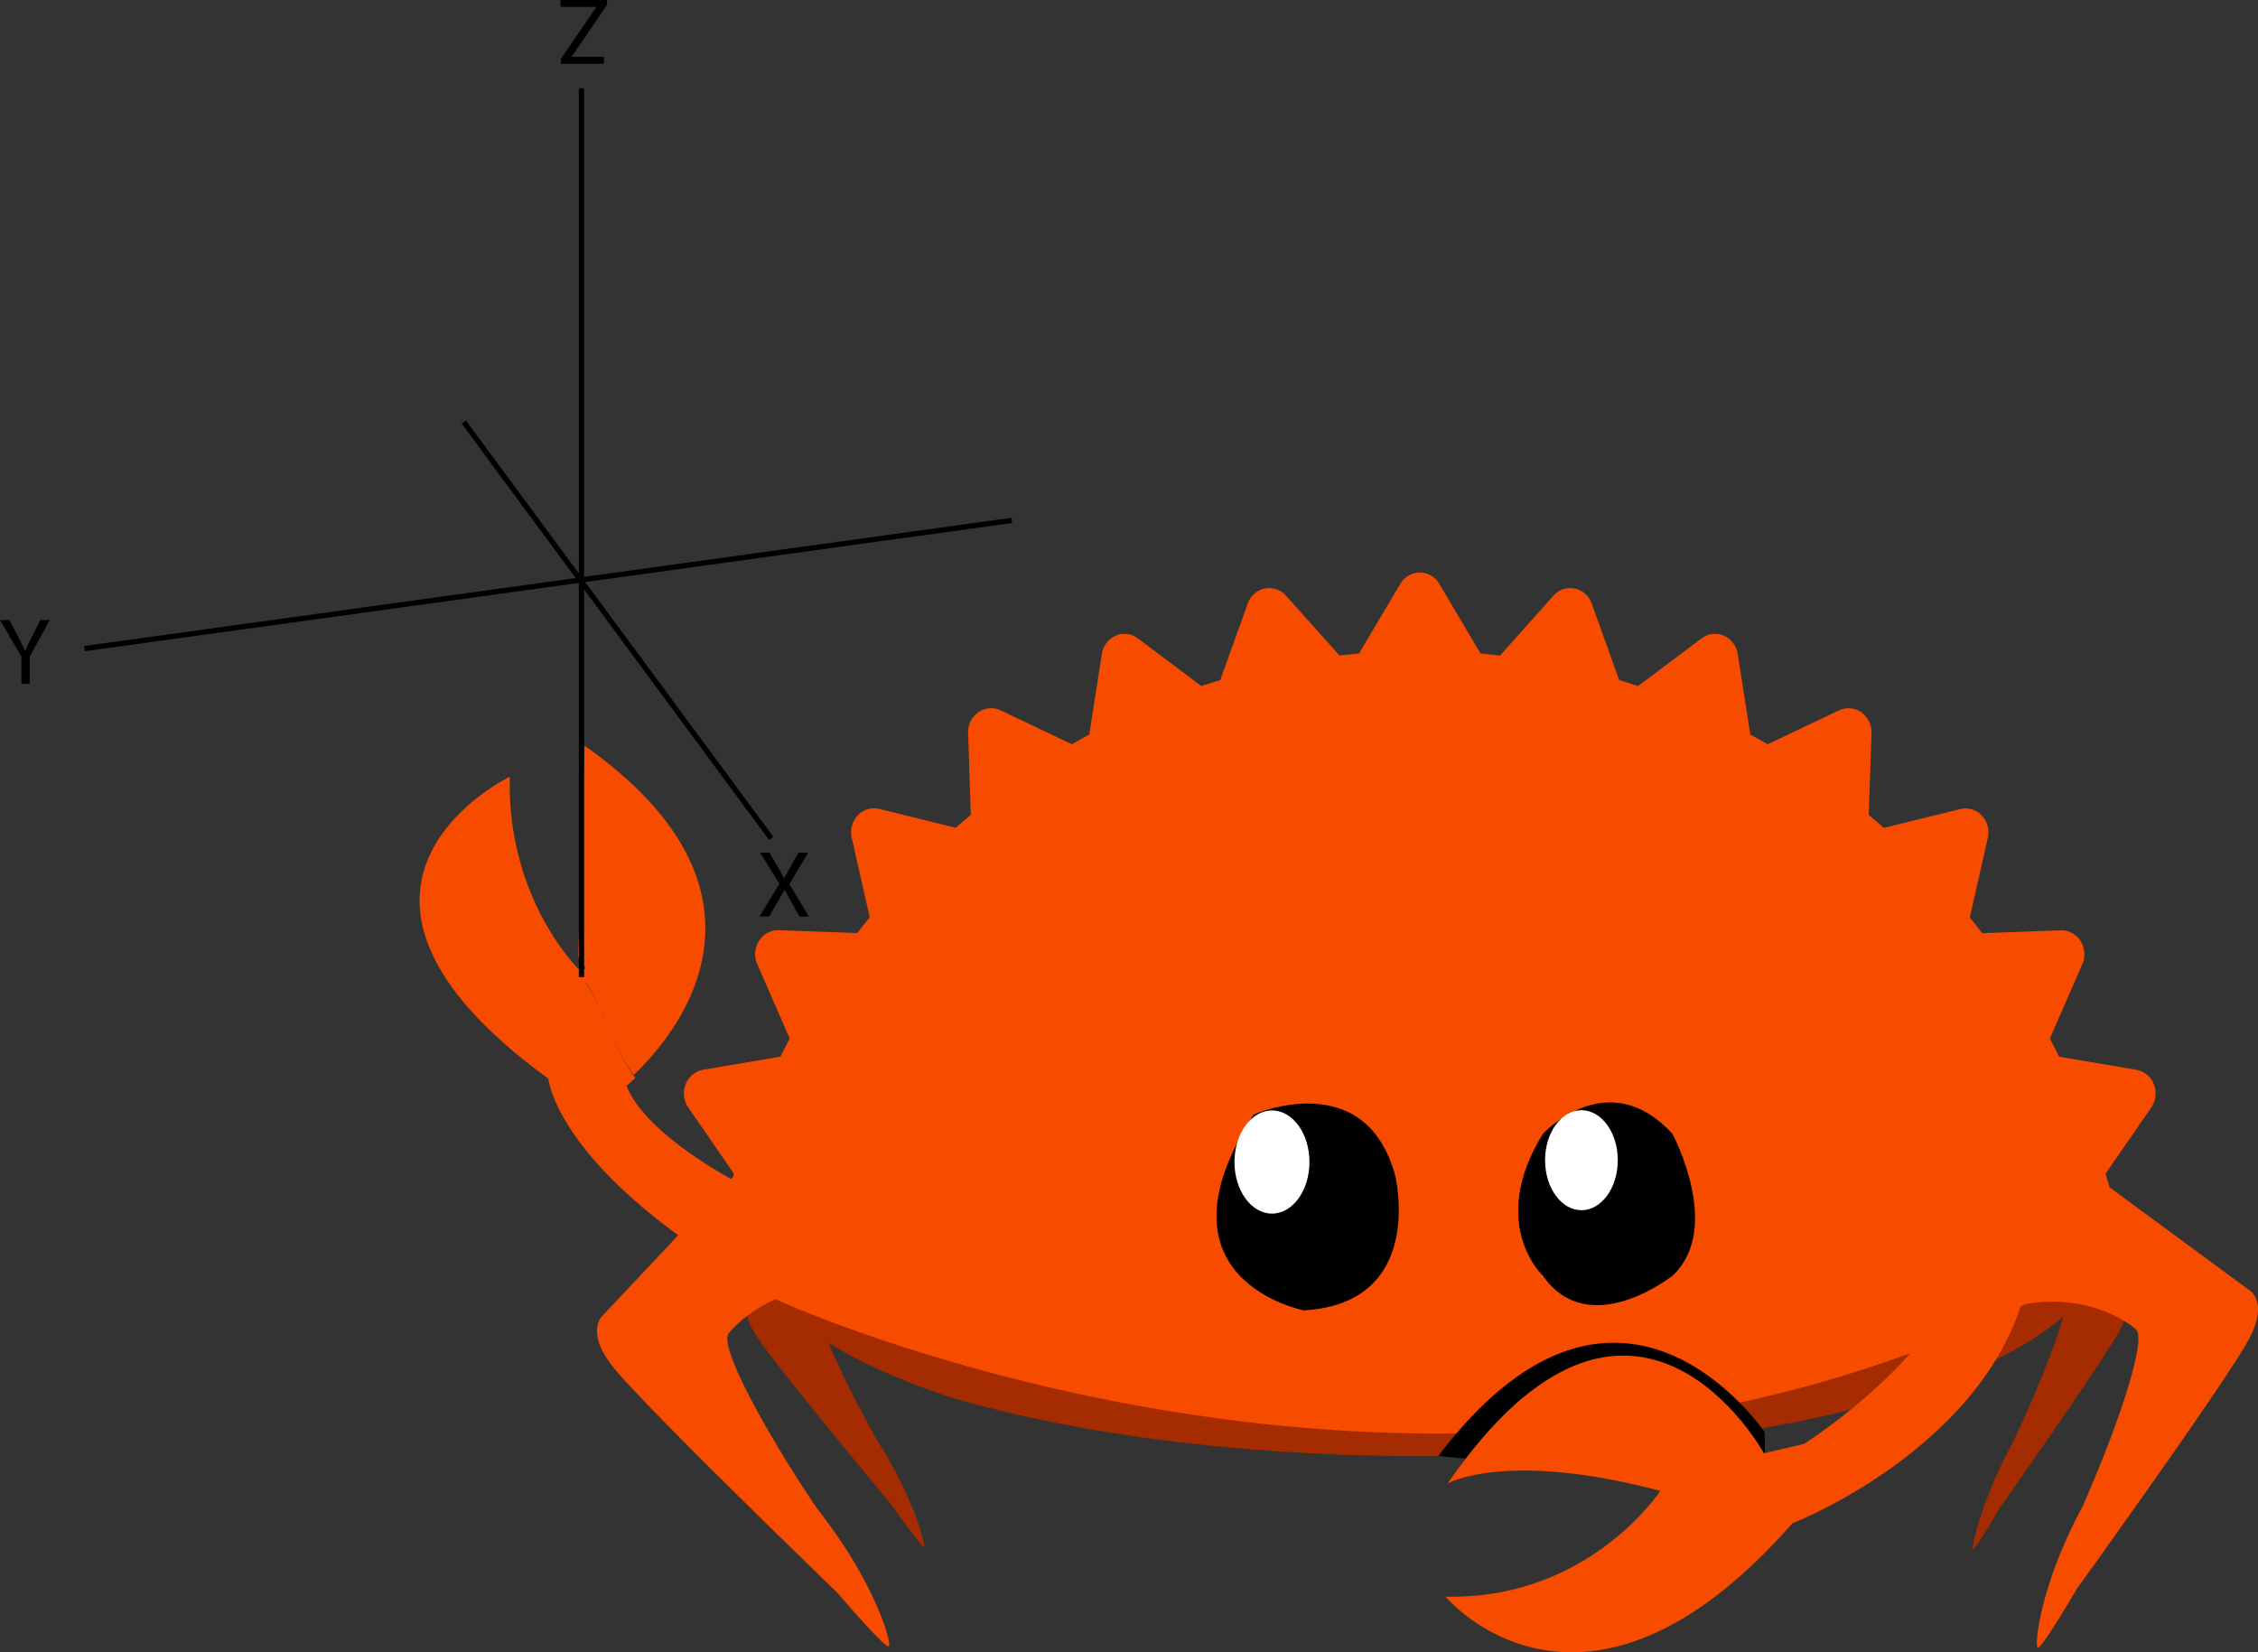 <svg xmlns="http://www.w3.org/2000/svg" viewBox="0 0 1432.7 1048.37"><rect x="0" y="0" width="1432.7" height="1048.37" fill="#333333" stroke="none"/><defs><style>.a{fill:#a52b00;}.b{fill:#f74c00;}.c{fill:#fff;}.d{fill:none;stroke:#000;stroke-miterlimit:10;stroke-width:3.34px;}</style></defs><title>ferris-accelerometer</title><path class="a" d="M964.17,690.71c-114.6,0-218.17,13.78-296.17,36.23v-5.07c-78,25.09-127.68,60-127.68,98.51a47.94,47.94,0,0,0,3.7,17.93l-8,14.32s-6.42,8.36,4.93,26c10,15.55,60.17,76.43,86.63,108.32,11.37,16.34,19.08,26.41,19.76,25.44,1.06-1.55-7.07-32.23-29.64-67.25-10.53-18.8-23.36-43.71-30.91-62.12C607.89,896.37,636,908.47,668,918.89v-.16C746,941.18,849.57,955,964.17,955c131.16,0,248.83-18.05,327.83-46.5V737.21C1213,708.76,1095.33,690.71,964.17,690.71Z" transform="translate(-61.05 -31.07)"/><path class="a" d="M1409.87,849.54l-13.43-27.83c.07-1.05.12-2.11.12-3.17,0-31.55-32.81-60.62-88-83.9v167.8c25.75-10.86,46.65-23,61.59-36-4.4,17.68-19.44,53.46-31.43,78.61-19.71,36-26.84,67.31-25.93,68.86.59,1,7.31-9.4,17.22-26.2,23.07-32.88,66.79-95.64,75.53-111.63C1415.44,857.92,1409.87,849.54,1409.87,849.54Z" transform="translate(-61.05 -31.07)"/><path class="b" d="M1487.87,849.38l-88.3-65c-.83-2.89-1.66-5.79-2.52-8.66l29-42a15.77,15.77,0,0,0,1.63-14.71,14.71,14.71,0,0,0-11.12-9.17l-49-8.33c-1.9-3.87-3.89-7.69-5.89-11.48l20.61-47.17a15.67,15.67,0,0,0-1.14-14.75,14.34,14.34,0,0,0-12.62-6.75l-49.77,1.81c-2.58-3.35-5.19-6.68-7.87-9.94l11.44-50.56a15.62,15.62,0,0,0-3.88-14.24,14.16,14.16,0,0,0-13.63-4l-48.48,11.92q-4.71-4.17-9.56-8.2l1.75-51.9A15.39,15.39,0,0,0,1242,483a14.06,14.06,0,0,0-14.14-1.19l-45.23,21.5c-3.64-2.09-7.3-4.16-11-6.16l-8-51.15a15.12,15.12,0,0,0-8.82-11.6,14,14,0,0,0-14.07,1.71l-40.33,30.26c-4-1.32-8-2.59-12-3.79l-17.38-48.51a14.75,14.75,0,0,0-10.81-9.6,14.25,14.25,0,0,0-13.48,4.54l-33.94,38c-4.11-.47-8.21-.9-12.33-1.25L974.3,401.55a14.26,14.26,0,0,0-24.77,0l-26.21,44.16c-4.12.35-8.24.78-12.34,1.25L877,409a14.29,14.29,0,0,0-13.49-4.54,14.75,14.75,0,0,0-10.81,9.6l-17.39,48.51c-4,1.2-8,2.48-12,3.79L783,436.09A14,14,0,0,0,769,434.38a15.15,15.15,0,0,0-8.81,11.6l-8,51.15q-5.55,3-11,6.16l-45.22-21.5A14,14,0,0,0,681.78,483a15.34,15.34,0,0,0-6.47,13.17l1.74,51.9q-4.83,4-9.56,8.2L619,544.33a14.19,14.19,0,0,0-13.65,4,15.63,15.63,0,0,0-3.89,14.24l11.42,50.56q-4,4.92-7.84,9.94l-49.77-1.81a14.53,14.53,0,0,0-12.63,6.75,15.75,15.75,0,0,0-1.14,14.75L562.14,690c-2,3.79-4,7.61-5.91,11.48l-49,8.33A14.69,14.69,0,0,0,496.07,719a15.83,15.83,0,0,0,1.64,14.71l29,42c-.22.74-.43,1.49-.65,2.24l-82,87.12s-12.57,9.85,5.73,33c16.13,20.42,99,101.38,142.75,143.79,18.48,21.53,31.14,34.87,32.46,33.71,2.09-1.83-8.87-41-45.27-87-28.06-41.24-64.48-104.66-55.94-112,0,0,9.71-12.33,29.2-21.2h0s411.32,189.73,792.85,3.21h0c43.58-7.82,70,15.53,70,15.53,9.1,5.27-14.47,70.49-33.84,113.66-26.35,49-30.22,87.28-28,88.6,1.41.85,11-13.74,24.67-37,33.75-47,97.54-136.67,109.22-158.44C1501.11,856.3,1487.87,849.38,1487.87,849.38Z" transform="translate(-61.05 -31.07)"/><path d="M1105.86,969.57c1.57-1.34,2.4-2.14,2.4-2.14L973.61,954.92c109.9-145,197.86-28,207.23-15.1v29.75Z" transform="translate(-61.05 -31.07)"/><path class="b" d="M487,688.43l.3-.45-.31,0C487,688.14,487,688.28,487,688.43Z" transform="translate(-61.05 -31.07)"/><path class="b" d="M458.54,720s2.16-1.71,5.57-4.93c-13.52-18-18.32-40.49-31.11-60.1-1-3,1-6,0-9h-3c-1-2,1-4,0-6h-1.11l-.2,6.56S382.47,602,384.51,523.88c0,0-143.78,69.18,24.47,191.58,0,0,5.68,65.7,157,145l22.46-50.64S477.32,766.58,458.54,720Z" transform="translate(-61.05 -31.07)"/><path d="M1040,750.51s41.1-45,82.21,0c0,0,32.3,60,0,90,0,0-52.85,42-82.21,0C1040,840.52,1004.72,807.52,1040,750.51Z" transform="translate(-61.05 -31.07)"/><path class="c" d="M1087.54,767.2c0,17.53-10.33,31.73-23.07,31.73s-23.07-14.2-23.07-31.73,10.33-31.73,23.07-31.73S1087.54,749.67,1087.54,767.2Z" transform="translate(-61.05 -31.07)"/><path d="M856.49,738.22S927,707,946.24,776.68c0,0,20.16,81.22-57.9,85.8C888.34,862.48,788.8,843.31,856.49,738.22Z" transform="translate(-61.05 -31.07)"/><path class="c" d="M891.9,768.35c0,18.08-10.65,32.73-23.79,32.73s-23.79-14.65-23.79-32.73,10.65-32.73,23.79-32.73S891.9,750.28,891.9,768.35Z" transform="translate(-61.05 -31.07)"/><path class="b" d="M1312.23,826.87s-14.72,58.64-106.29,120.27l-25.68,6s-83.06-151.49-200.74,19.22c0,0,36.67-21.36,135,4.65,0,0-45.23,69.22-136.35,67.1,0,0,87.32,104.75,220.18-46.56,0,0,140.46-54.31,151.85-170.7Z" transform="translate(-61.05 -31.07)"/><path class="b" d="M429,644h3c1,3-1,6,0,9,12.79,19.61,17.59,42.12,31.11,60.1A169.05,169.05,0,0,0,486,686.43c0-.15,0-.29,0-.43l.31,0c26.75-39.11,48.66-109.06-54.39-181.83l-4,133.85H429C430,640,428,642,429,644Z" transform="translate(-61.05 -31.07)"/><line class="d" x1="368.94" y1="56.06" x2="368.94" y2="619.93"/><line class="d" x1="641.95" y1="330.19" x2="53.57" y2="411.54"/><line class="d" x1="489.29" y1="531.89" x2="294.27" y2="267.79"/><path d="M446.21,34.13,423.77,67v.18h20.52v4.38H417V68.33l22.32-32.7v-.18H416.69V31.07h29.52Z" transform="translate(-61.05 -31.07)"/><path d="M74.61,464.9V447.68L61.05,424.46H67l5.82,11.16c1.56,3.06,2.94,5.7,4.08,8.34H77c1.26-2.82,2.46-5.28,4-8.34l5.7-11.16h5.94L79.89,447.74V464.9Z" transform="translate(-61.05 -31.07)"/><path d="M543,612.52l12.6-20.76-12.3-19.68h6l5.52,9.48c1.5,2.58,2.52,4.44,3.66,6.84h.18c1.08-2.16,2.22-4.2,3.72-6.84l5.34-9.48h6.06l-11.88,20,12.36,20.46h-6l-4.86-8.88c-2.1-3.54-3.24-5.7-4.38-8h-.12c-1.26,2.34-2.58,4.56-4.68,8l-5.16,8.94Z" transform="translate(-61.05 -31.07)"/></svg>